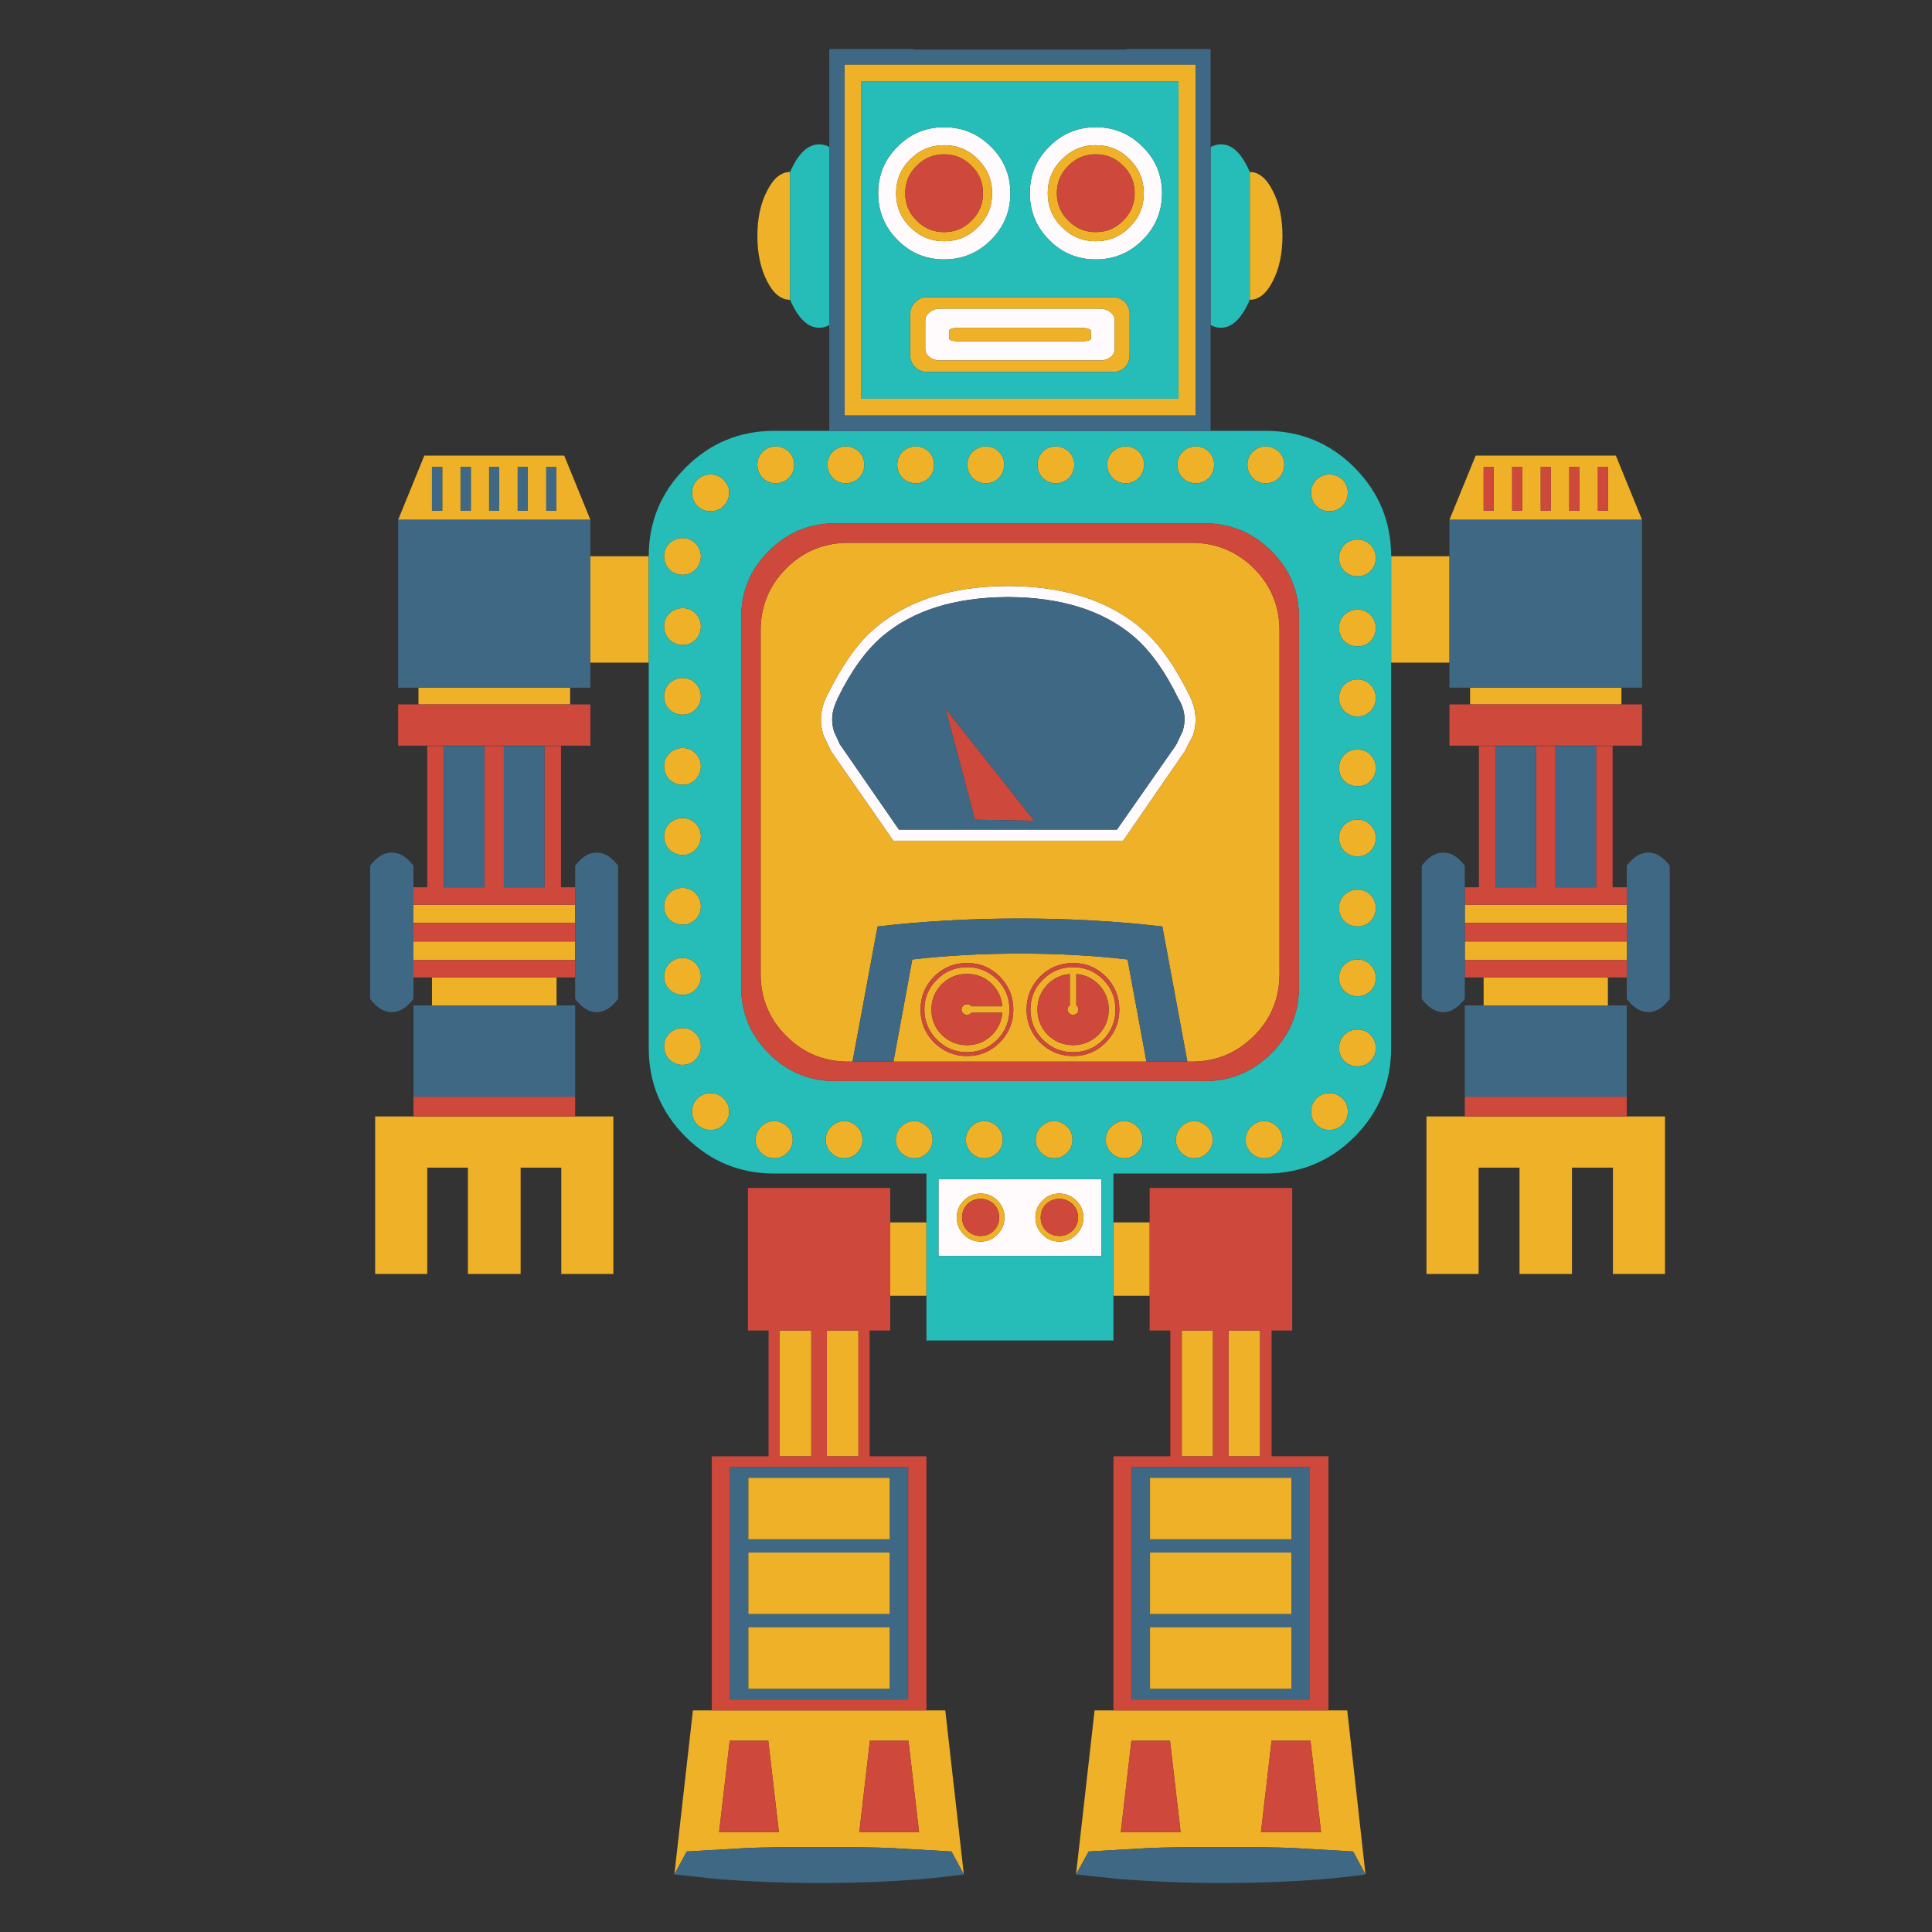 <?xml version="1.0" encoding="utf-8"?>
<!-- Generator: Adobe Illustrator 16.0.0, SVG Export Plug-In . SVG Version: 6.00 Build 0)  -->
<!DOCTYPE svg PUBLIC "-//W3C//DTD SVG 1.1//EN" "http://www.w3.org/Graphics/SVG/1.1/DTD/svg11.dtd">
<svg version="1.1" id="Layer_1" xmlns="http://www.w3.org/2000/svg" xmlns:xlink="http://www.w3.org/1999/xlink" x="0px" y="0px"
	 width="300px" height="300px" viewBox="0 0 300 300" enable-background="new 0 0 300 300" xml:space="preserve">
<rect x="0" y="0" width="300" height="300" fill="#333333" stroke="none"/>
<g>
	<path fill-rule="evenodd" clip-rule="evenodd" fill="#FFFAFC" d="M151.859,35.261c1.465-1.433,2.196-3.187,2.196-5.26
		c0-2.043-0.731-3.797-2.196-5.26c-1.433-1.464-3.186-2.196-5.26-2.196c-2.043,0-3.797,0.732-5.26,2.196
		c-1.464,1.463-2.196,3.217-2.196,5.26c0,2.074,0.732,3.827,2.196,5.26c1.463,1.464,3.217,2.196,5.26,2.196
		C148.673,37.457,150.427,36.725,151.859,35.261z M159.91,30c0-2.836,1.004-5.245,3.012-7.228c1.982-2.013,4.392-3.019,7.228-3.019
		s5.261,1.006,7.273,3.019c2.013,1.982,3.02,4.392,3.02,7.228s-1.007,5.26-3.02,7.273c-2.013,2.008-4.438,3.012-7.273,3.012
		s-5.245-1.004-7.228-3.012C160.914,35.261,159.91,32.836,159.91,30z M156.892,30c0,2.836-1.007,5.26-3.019,7.273
		c-2.014,2.008-4.438,3.012-7.273,3.012s-5.245-1.004-7.228-3.012c-2.007-2.013-3.011-4.437-3.011-7.273s1.004-5.245,3.011-7.228
		c1.982-2.013,4.392-3.019,7.228-3.019s5.26,1.006,7.273,3.019C155.885,24.755,156.892,27.165,156.892,30z M170.149,22.544
		c-2.043,0-3.796,0.732-5.261,2.196c-1.463,1.463-2.195,3.217-2.195,5.26c0,2.074,0.732,3.827,2.195,5.26
		c1.465,1.464,3.218,2.196,5.261,2.196c2.073,0,3.827-0.732,5.261-2.196c1.463-1.433,2.195-3.187,2.195-5.26
		c0-2.043-0.732-3.797-2.195-5.26C173.977,23.276,172.223,22.544,170.149,22.544z M144.358,48.473
		c0.458-0.366,0.991-0.549,1.601-0.549h24.831c0.641,0,1.188,0.183,1.646,0.549c0.427,0.335,0.641,0.762,0.641,1.281v4.437
		c0,0.519-0.214,0.946-0.641,1.281c-0.458,0.335-1.006,0.503-1.646,0.503h-24.831c-0.61,0-1.144-0.168-1.601-0.503
		c-0.457-0.366-0.686-0.793-0.686-1.281v-4.437C143.672,49.266,143.901,48.839,144.358,48.473z M149.07,50.897
		c-1.128,0-1.692,0.167-1.692,0.503v1.143c0,0.305,0.564,0.458,1.692,0.458h18.61c1.158,0,1.738-0.152,1.738-0.458v-1.143
		c0-0.122-0.168-0.244-0.504-0.366c-0.335-0.091-0.746-0.137-1.234-0.137H149.07z M183.277,109.014l-0.343-0.61
		c-2.068-4.249-4.396-7.466-6.983-9.651c-4.716-3.96-11.12-5.973-19.212-6.039h-0.45c-8.096,0.066-14.5,2.079-19.211,6.039
		c-2.582,2.185-4.91,5.402-6.983,9.651l-0.26,0.61c-0.686,1.489-0.798,3.008-0.335,4.559l0.945,2.074l0.084,0.083l9.057,13.09
		h33.857l9.141-13.09v-0.083l0.092-0.077l0.945-1.998C184.14,112.022,184.025,110.503,183.277,109.014z M177.683,97.982
		c2.525,2.242,4.906,5.663,7.144,10.262c0.925,1.946,1.069,3.924,0.434,5.931l-1.296,2.508l-9.56,13.867h-35.688l-9.652-13.867
		l-1.204-2.508c-0.636-2.007-0.491-3.985,0.435-5.931c2.292-4.666,4.646-8.087,7.06-10.262c5.113-4.594,12.091-6.922,20.935-6.983
		h0.45C165.583,91.06,172.564,93.388,177.683,97.982z M154.879,186.435c-0.701-0.732-1.57-1.099-2.607-1.099
		c-1.036,0-1.906,0.366-2.607,1.099c-0.732,0.701-1.098,1.569-1.098,2.606s0.366,1.921,1.098,2.652c0.701,0.732,1.571,1.1,2.607,1.1
		c1.037,0,1.906-0.367,2.607-1.1c0.732-0.731,1.098-1.615,1.098-2.652S155.611,187.136,154.879,186.435z M164.477,185.336
		c-1.036,0-1.905,0.366-2.606,1.099c-0.727,0.701-1.091,1.569-1.091,2.606s0.364,1.921,1.091,2.652c0.701,0.732,1.57,1.1,2.606,1.1
		c1.037,0,1.922-0.367,2.654-1.1c0.731-0.731,1.098-1.615,1.098-2.652s-0.366-1.905-1.098-2.606
		C166.398,185.702,165.514,185.336,164.477,185.336z M171.02,183.096v11.938H145.73v-11.938H171.02z"/>
	<path fill-rule="evenodd" clip-rule="evenodd" fill="#EEB127" d="M151.859,35.261c-1.433,1.464-3.186,2.196-5.26,2.196
		c-2.043,0-3.797-0.732-5.26-2.196c-1.464-1.433-2.196-3.187-2.196-5.26c0-2.043,0.732-3.797,2.196-5.26
		c1.463-1.464,3.217-2.196,5.26-2.196c2.074,0,3.827,0.732,5.26,2.196c1.465,1.463,2.196,3.217,2.196,5.26
		C154.056,32.074,153.324,33.828,151.859,35.261z M170.149,23.962c-1.677,0-3.095,0.595-4.254,1.784
		c-1.188,1.159-1.784,2.577-1.784,4.254s0.596,3.095,1.784,4.254c1.159,1.189,2.577,1.784,4.254,1.784
		c1.678,0,3.096-0.595,4.255-1.784c1.188-1.159,1.783-2.577,1.783-4.254s-0.595-3.095-1.783-4.254
		C173.245,24.557,171.827,23.962,170.149,23.962z M170.149,22.544c2.073,0,3.827,0.732,5.261,2.196
		c1.463,1.463,2.195,3.217,2.195,5.26c0,2.074-0.732,3.827-2.195,5.26c-1.434,1.464-3.188,2.196-5.261,2.196
		c-2.043,0-3.796-0.732-5.261-2.196c-1.463-1.433-2.195-3.187-2.195-5.26c0-2.043,0.732-3.797,2.195-5.26
		C166.354,23.276,168.106,22.544,170.149,22.544z M150.854,25.747c-1.159-1.189-2.577-1.784-4.254-1.784s-3.095,0.595-4.254,1.784
		c-1.19,1.159-1.784,2.577-1.784,4.254s0.594,3.095,1.784,4.254c1.159,1.189,2.577,1.784,4.254,1.784s3.095-0.595,4.254-1.784
		c1.189-1.159,1.784-2.577,1.784-4.254S152.043,26.905,150.854,25.747z M142.117,46.918c0.519-0.519,1.144-0.778,1.875-0.778h28.811
		c0.731,0,1.357,0.259,1.876,0.778c0.487,0.518,0.731,1.143,0.731,1.875v6.359c0,0.731-0.244,1.356-0.731,1.875
		c-0.519,0.488-1.145,0.732-1.876,0.732h-28.811c-0.732,0-1.357-0.244-1.875-0.732c-0.519-0.519-0.777-1.144-0.777-1.875v-6.359
		C141.339,48.061,141.598,47.436,142.117,46.918z M144.358,48.473c-0.457,0.366-0.686,0.793-0.686,1.281v4.437
		c0,0.488,0.229,0.915,0.686,1.281c0.458,0.335,0.991,0.503,1.601,0.503h24.831c0.641,0,1.188-0.168,1.646-0.503
		c0.427-0.335,0.641-0.762,0.641-1.281v-4.437c0-0.519-0.214-0.945-0.641-1.281c-0.458-0.366-1.006-0.549-1.646-0.549h-24.831
		C145.349,47.924,144.815,48.107,144.358,48.473z M149.07,50.897h18.61c0.488,0,0.899,0.046,1.234,0.137
		c0.336,0.122,0.504,0.244,0.504,0.366v1.143c0,0.305-0.58,0.458-1.738,0.458h-18.61c-1.128,0-1.692-0.152-1.692-0.458v-1.143
		C147.377,51.065,147.941,50.897,149.07,50.897z M122.684,26.707v19.845c-1.403,0-2.592-0.961-3.568-2.882
		c-1.006-1.952-1.51-4.297-1.51-7.037c0-2.745,0.503-5.078,1.51-6.999C120.092,27.683,121.281,26.707,122.684,26.707z
		 M131.146,64.521V10.019h54.503v54.502H131.146z M133.753,12.671v49.243h49.25V12.671H133.753z M194.065,46.552V26.707
		c1.403,0,2.593,0.976,3.568,2.928c1.006,1.921,1.509,4.254,1.509,6.999c0,2.739-0.503,5.085-1.509,7.037
		C196.658,45.591,195.469,46.552,194.065,46.552z M123.324,72.161c0,0.792-0.275,1.479-0.823,2.058
		c-0.58,0.549-1.266,0.823-2.059,0.823c-0.792,0-1.463-0.274-2.013-0.823c-0.548-0.579-0.823-1.266-0.823-2.058
		c0-0.793,0.275-1.464,0.823-2.013c0.549-0.549,1.22-0.824,2.013-0.824c0.793,0,1.479,0.274,2.059,0.824
		C123.049,70.697,123.324,71.368,123.324,72.161z M112.354,74.493c0.579,0.579,0.869,1.25,0.869,2.013
		c0,0.793-0.29,1.479-0.869,2.059c-0.549,0.548-1.22,0.824-2.013,0.824c-0.793,0-1.479-0.275-2.059-0.824
		c-0.549-0.58-0.823-1.266-0.823-2.059c0-0.792,0.274-1.464,0.823-2.013c0.58-0.549,1.266-0.823,2.059-0.823
		C111.133,73.67,111.805,73.944,112.354,74.493z M108.007,88.437c-0.548,0.549-1.219,0.824-2.012,0.824s-1.479-0.274-2.059-0.824
		c-0.549-0.579-0.823-1.265-0.823-2.058c0-0.788,0.274-1.457,0.823-2.005c0.58-0.549,1.266-0.823,2.059-0.823
		s1.464,0.274,2.012,0.823c0.549,0.579,0.824,1.248,0.824,2.005C108.831,87.172,108.557,87.858,108.007,88.437z M105.995,94.43
		c0.793,0,1.464,0.274,2.012,0.823c0.549,0.549,0.824,1.22,0.824,2.013s-0.274,1.479-0.824,2.059
		c-0.548,0.548-1.219,0.824-2.012,0.824s-1.479-0.275-2.059-0.824c-0.549-0.58-0.823-1.266-0.823-2.059s0.274-1.464,0.823-2.013
		C104.516,94.704,105.202,94.43,105.995,94.43z M77.505,79.296V72.48h-1.556v6.815H77.505z M81.942,72.48h-1.555v6.815h1.555V72.48z
		 M86.379,72.48h-1.555v6.815h1.555V72.48z M73.113,72.48h-1.601v6.815h1.601V72.48z M91.678,102.892V86.379h9.057v16.513H91.678z
		 M91.678,80.714H61.822l4.071-9.972h21.72L91.678,80.714z M64.979,106.78h23.55v2.607h-23.55V106.78z M86.425,151.775v4.346h-19.35
		v-4.346H86.425z M89.307,149.077H64.201v-2.882h25.105V149.077z M64.201,173.358h25.105h5.939v24.466h-8.089v-16.514h-6.313v16.514
		h-8.188v-16.514h-6.313v16.514h-8.089v-24.466H64.201z M105.995,105.271c0.793,0,1.464,0.274,2.012,0.824
		c0.549,0.579,0.824,1.265,0.824,2.058c0,0.792-0.274,1.461-0.824,2.005c-0.548,0.549-1.219,0.823-2.012,0.823
		s-1.479-0.274-2.059-0.823c-0.549-0.544-0.823-1.213-0.823-2.005c0-0.793,0.274-1.479,0.823-2.058
		C104.516,105.545,105.202,105.271,105.995,105.271z M108.831,118.986c0,0.793-0.274,1.479-0.824,2.059
		c-0.548,0.549-1.219,0.823-2.012,0.823s-1.479-0.274-2.059-0.823c-0.549-0.58-0.823-1.266-0.823-2.059
		c0-0.792,0.274-1.464,0.823-2.013c0.58-0.549,1.266-0.824,2.059-0.824s1.464,0.275,2.012,0.824
		C108.557,117.552,108.831,118.224,108.831,118.986z M184.376,164.851l-3.889-20.988c-7.074-0.823-14.437-1.235-22.086-1.235
		c-7.654,0-15.032,0.412-22.132,1.235l-3.888,20.988h-0.64c-3.782,0-6.999-1.326-9.652-3.979c-2.653-2.647-3.979-5.862-3.979-9.645
		v-53.32c0-3.782,1.327-6.999,3.979-9.652c2.653-2.648,5.87-3.972,9.652-3.972h53.313c3.751,0,6.969,1.324,9.652,3.972
		c2.652,2.653,3.979,5.87,3.979,9.652v53.32c0,3.782-1.327,6.997-3.979,9.645c-2.684,2.653-5.901,3.979-9.652,3.979H184.376z
		 M138.732,164.851l2.927-15.865c5.215-0.609,10.796-0.915,16.742-0.915c5.911,0,11.474,0.306,16.688,0.915l2.928,15.865H138.732z
		 M67.075,72.48v6.815h1.601V72.48H67.075z M64.201,140.478h25.105v2.836H64.201V140.478z M108.007,131.932
		c-0.548,0.549-1.219,0.822-2.012,0.822s-1.479-0.273-2.059-0.822c-0.549-0.58-0.823-1.266-0.823-2.059
		c0-0.793,0.274-1.464,0.823-2.013c0.58-0.548,1.266-0.823,2.059-0.823s1.464,0.275,2.012,0.823c0.549,0.58,0.824,1.25,0.824,2.013
		C108.831,130.666,108.557,131.352,108.007,131.932z M105.995,137.869c0.793,0,1.464,0.275,2.012,0.824
		c0.549,0.579,0.824,1.266,0.824,2.059s-0.274,1.464-0.824,2.013c-0.548,0.549-1.219,0.823-2.012,0.823s-1.479-0.274-2.059-0.823
		c-0.549-0.549-0.823-1.22-0.823-2.013s0.274-1.479,0.823-2.059C104.516,138.145,105.202,137.869,105.995,137.869z M105.995,148.757
		c0.793,0,1.464,0.274,2.012,0.823c0.549,0.58,0.824,1.266,0.824,2.059s-0.274,1.464-0.824,2.013
		c-0.548,0.55-1.219,0.823-2.012,0.823s-1.479-0.273-2.059-0.823c-0.549-0.549-0.823-1.22-0.823-2.013s0.274-1.479,0.823-2.059
		C104.516,149.031,105.202,148.757,105.995,148.757z M108.007,164.53c-0.548,0.549-1.219,0.824-2.012,0.824
		s-1.479-0.275-2.059-0.824c-0.549-0.579-0.823-1.266-0.823-2.058c0-0.793,0.274-1.464,0.823-2.013
		c0.58-0.549,1.266-0.824,2.059-0.824s1.464,0.275,2.012,0.824c0.549,0.579,0.824,1.25,0.824,2.013
		C108.831,163.265,108.557,163.951,108.007,164.53z M110.341,169.746c0.792,0,1.464,0.273,2.013,0.822
		c0.579,0.579,0.869,1.266,0.869,2.059c0,0.762-0.29,1.434-0.869,2.013c-0.549,0.549-1.22,0.823-2.013,0.823
		c-0.793,0-1.479-0.274-2.059-0.823c-0.549-0.549-0.823-1.22-0.823-2.013s0.274-1.479,0.823-2.059
		C108.861,170.02,109.548,169.746,110.341,169.746z M122.272,178.985c-0.58,0.579-1.266,0.869-2.058,0.869
		c-0.793,0-1.479-0.29-2.059-0.869c-0.549-0.549-0.823-1.219-0.823-2.013c0-0.793,0.274-1.464,0.823-2.013
		c0.58-0.579,1.266-0.869,2.059-0.869c0.792,0,1.479,0.29,2.058,0.869c0.549,0.549,0.824,1.22,0.824,2.013
		C123.096,177.767,122.821,178.437,122.272,178.985z M204.403,74.493c0.58-0.549,1.25-0.823,2.013-0.823
		c0.793,0,1.479,0.274,2.059,0.823c0.544,0.549,0.815,1.22,0.815,2.013c0,0.793-0.271,1.479-0.815,2.059
		c-0.579,0.548-1.266,0.824-2.059,0.824s-1.463-0.275-2.013-0.824c-0.549-0.58-0.823-1.266-0.823-2.059
		C203.58,75.744,203.854,75.072,204.403,74.493z M210.8,83.779c0.793,0,1.464,0.274,2.013,0.823c0.55,0.58,0.823,1.263,0.823,2.051
		c0,0.793-0.273,1.464-0.823,2.013c-0.549,0.549-1.22,0.823-2.013,0.823s-1.479-0.274-2.059-0.823
		c-0.544-0.549-0.815-1.22-0.815-2.013c0-0.788,0.271-1.472,0.815-2.051C209.321,84.053,210.007,83.779,210.8,83.779z M210.8,94.659
		c0.793,0,1.464,0.274,2.013,0.823c0.55,0.579,0.823,1.25,0.823,2.012c0,0.793-0.273,1.479-0.823,2.059
		c-0.549,0.549-1.22,0.823-2.013,0.823s-1.479-0.274-2.059-0.823c-0.544-0.579-0.815-1.266-0.815-2.059
		c0-0.792,0.271-1.463,0.815-2.012C209.321,94.933,210.007,94.659,210.8,94.659z M212.813,110.432
		c-0.549,0.549-1.22,0.824-2.013,0.824s-1.479-0.274-2.059-0.824c-0.544-0.58-0.815-1.263-0.815-2.051
		c0-0.792,0.271-1.479,0.815-2.058c0.58-0.549,1.266-0.823,2.059-0.823s1.464,0.274,2.013,0.823c0.55,0.579,0.823,1.266,0.823,2.058
		C213.636,109.169,213.362,109.852,212.813,110.432z M210.8,116.379c0.793,0,1.464,0.274,2.013,0.823
		c0.55,0.579,0.823,1.265,0.823,2.059c0,0.792-0.273,1.463-0.823,2.012c-0.549,0.549-1.22,0.823-2.013,0.823
		s-1.479-0.274-2.059-0.823c-0.544-0.549-0.815-1.22-0.815-2.012c0-0.793,0.271-1.479,0.815-2.059
		C209.321,116.653,210.007,116.379,210.8,116.379z M216.015,102.892V86.379h9.058v16.513H216.015z M254.979,80.714h-29.907
		l4.07-9.972h21.767L254.979,80.714z M228.273,106.78h23.505v2.607h-23.505V106.78z M138.229,189.818h5.626v11.39h-5.626V189.818z
		 M172.895,201.208v-11.39h5.626v11.39H172.895z M197.451,270.304l-1.647,14.172h9.332l-1.646-14.172H197.451z M172.895,265.592
		h33.385h2.92l2.836,25.471l-1.921-3.566c-5.942-0.336-9.142-0.52-9.599-0.55c-2.257-0.092-5.886-0.137-10.887-0.137
		c-4.966,0-8.593,0.045-10.88,0.137c-0.457,0.03-3.689,0.214-9.697,0.55l-1.967,3.566l2.882-25.471H172.895z M200.562,252.646v9.606
		h-21.995v-9.606H200.562z M133.296,206.599v19.533h-4.895v-19.533H133.296z M143.855,265.592h2.928l2.882,25.471l-1.921-3.566
		c-6.038-0.336-9.271-0.52-9.698-0.55c-2.313-0.092-5.954-0.137-10.925-0.137s-8.6,0.045-10.887,0.137
		c-0.396,0.03-3.596,0.214-9.598,0.55l-1.922,3.566l2.882-25.471h2.928H143.855z M199.417,72.161c0,0.792-0.274,1.479-0.823,2.058
		c-0.579,0.549-1.266,0.823-2.058,0.823c-0.793,0-1.464-0.274-2.013-0.823c-0.549-0.579-0.824-1.266-0.824-2.058
		c0-0.793,0.275-1.464,0.824-2.013c0.549-0.549,1.22-0.824,2.013-0.824c0.792,0,1.479,0.274,2.058,0.824
		C199.143,70.697,199.417,71.368,199.417,72.161z M183.644,70.148c0.58-0.549,1.263-0.824,2.051-0.824
		c0.793,0,1.464,0.274,2.013,0.824c0.549,0.549,0.823,1.22,0.823,2.013c0,0.792-0.274,1.479-0.823,2.058
		c-0.549,0.549-1.22,0.823-2.013,0.823c-0.788,0-1.471-0.274-2.051-0.823c-0.549-0.579-0.823-1.266-0.823-2.058
		C182.82,71.368,183.095,70.697,183.644,70.148z M177.652,72.161c0,0.792-0.275,1.479-0.824,2.058
		c-0.549,0.549-1.22,0.823-2.013,0.823s-1.479-0.274-2.058-0.823c-0.55-0.579-0.824-1.266-0.824-2.058
		c0-0.793,0.274-1.464,0.824-2.013c0.578-0.549,1.265-0.824,2.058-0.824s1.464,0.274,2.013,0.824
		C177.377,70.697,177.652,71.368,177.652,72.161z M177.683,97.982c-5.118-4.594-12.1-6.922-20.943-6.983h-0.45
		c-8.843,0.061-15.822,2.389-20.935,6.983c-2.414,2.175-4.768,5.596-7.06,10.262c-0.925,1.946-1.07,3.924-0.435,5.931l1.204,2.508
		l9.652,13.867h35.688l9.56-13.867l1.296-2.508c0.636-2.007,0.491-3.985-0.434-5.931
		C182.589,103.645,180.208,100.224,177.683,97.982z M166.811,72.161c0,0.792-0.274,1.479-0.823,2.058
		c-0.579,0.549-1.266,0.823-2.06,0.823c-0.792,0-1.463-0.274-2.012-0.823c-0.544-0.579-0.816-1.266-0.816-2.058
		c0-0.793,0.272-1.464,0.816-2.013c0.549-0.549,1.22-0.824,2.012-0.824c0.794,0,1.48,0.274,2.06,0.824
		C166.536,70.697,166.811,71.368,166.811,72.161z M155.932,72.161c0,0.792-0.275,1.479-0.824,2.058
		c-0.549,0.549-1.219,0.823-2.012,0.823s-1.479-0.274-2.059-0.823c-0.549-0.579-0.824-1.266-0.824-2.058
		c0-0.793,0.274-1.464,0.824-2.013c0.579-0.549,1.266-0.824,2.059-0.824s1.463,0.274,2.012,0.824
		C155.656,70.697,155.932,71.368,155.932,72.161z M140.15,70.148c0.58-0.549,1.265-0.824,2.058-0.824s1.464,0.274,2.013,0.824
		c0.549,0.549,0.824,1.22,0.824,2.013c0,0.792-0.274,1.479-0.824,2.058c-0.549,0.549-1.22,0.823-2.013,0.823
		s-1.479-0.274-2.058-0.823c-0.549-0.579-0.823-1.266-0.823-2.058C139.327,71.368,139.601,70.697,140.15,70.148z M134.211,72.161
		c0,0.792-0.274,1.479-0.823,2.058c-0.58,0.549-1.266,0.823-2.059,0.823c-0.793,0-1.464-0.274-2.013-0.823
		c-0.549-0.579-0.824-1.266-0.824-2.058c0-0.793,0.275-1.464,0.824-2.013c0.549-0.549,1.22-0.824,2.013-0.824
		c0.792,0,1.479,0.274,2.059,0.824C133.937,70.697,134.211,71.368,134.211,72.161z M156.754,156.763c0,1.824-0.64,3.392-1.92,4.703
		c-1.312,1.28-2.867,1.921-4.667,1.921c-1.83,0-3.385-0.641-4.666-1.921c-1.312-1.312-1.967-2.879-1.967-4.703
		c0-1.83,0.656-3.386,1.967-4.667c1.281-1.28,2.836-1.92,4.666-1.92c1.799,0,3.355,0.64,4.667,1.92
		C156.114,153.377,156.754,154.933,156.754,156.763z M155.641,156.259c-0.105-1.312-0.635-2.454-1.585-3.431
		c-1.067-1.068-2.363-1.602-3.888-1.602c-1.524,0-2.836,0.533-3.934,1.602c-1.067,1.098-1.601,2.408-1.601,3.935
		c0,1.519,0.534,2.827,1.601,3.926c1.098,1.067,2.409,1.601,3.934,1.601c1.525,0,2.821-0.533,3.888-1.601
		c0.95-0.976,1.479-2.119,1.585-3.431h-4.794c-0.025,0.03-0.053,0.061-0.084,0.091c-0.152,0.153-0.35,0.229-0.594,0.229
		s-0.442-0.075-0.595-0.229c-0.183-0.183-0.274-0.378-0.274-0.586c0-0.215,0.092-0.412,0.274-0.596
		c0.152-0.151,0.351-0.229,0.595-0.229s0.442,0.077,0.594,0.229c0.026,0.031,0.049,0.062,0.069,0.092H155.641z M160.002,156.763
		c0-1.83,0.654-3.386,1.96-4.667c1.28-1.28,2.836-1.92,4.665-1.92c1.83,0,3.386,0.64,4.666,1.92
		c1.281,1.281,1.922,2.837,1.922,4.667c0,1.824-0.641,3.392-1.922,4.703c-1.28,1.28-2.836,1.921-4.666,1.921
		c-1.829,0-3.385-0.641-4.665-1.921C160.656,160.154,160.002,158.587,160.002,156.763z M159.408,156.763
		c0,1.976,0.698,3.682,2.096,5.115c1.434,1.402,3.141,2.104,5.123,2.104s3.676-0.701,5.078-2.104
		c1.403-1.434,2.104-3.14,2.104-5.115c0-1.982-0.7-3.69-2.104-5.124c-1.402-1.402-3.096-2.104-5.078-2.104s-3.689,0.702-5.123,2.104
		C160.106,153.072,159.408,154.78,159.408,156.763z M162.693,152.828c-1.063,1.098-1.594,2.408-1.594,3.935
		c0,1.519,0.531,2.827,1.594,3.926c1.098,1.067,2.409,1.601,3.934,1.601c1.525,0,2.836-0.533,3.935-1.601
		c1.067-1.099,1.601-2.407,1.601-3.926c0-1.526-0.533-2.837-1.601-3.935c-0.976-0.95-2.12-1.477-3.431-1.578v4.841
		c0.03,0.021,0.061,0.046,0.092,0.076c0.152,0.184,0.229,0.381,0.229,0.596c0,0.238-0.076,0.434-0.229,0.586
		c-0.153,0.153-0.352,0.229-0.596,0.229s-0.441-0.075-0.594-0.229c-0.184-0.183-0.275-0.378-0.275-0.586
		c0-0.215,0.092-0.412,0.275-0.596c0.029-0.03,0.061-0.056,0.091-0.076v-4.841C164.813,151.352,163.67,151.878,162.693,152.828z
		 M157.35,156.763c0-1.982-0.701-3.69-2.104-5.124c-1.403-1.402-3.095-2.104-5.078-2.104c-1.982,0-3.689,0.702-5.123,2.104
		c-1.403,1.434-2.104,3.142-2.104,5.124c0,1.976,0.702,3.682,2.104,5.115c1.434,1.402,3.141,2.104,5.123,2.104
		c1.983,0,3.674-0.701,5.078-2.104C156.648,160.444,157.35,158.738,157.35,156.763z M133.113,178.985
		c-0.58,0.579-1.25,0.869-2.012,0.869c-0.793,0-1.479-0.29-2.059-0.869c-0.549-0.549-0.824-1.219-0.824-2.013
		c0-0.793,0.274-1.464,0.824-2.013c0.579-0.579,1.266-0.869,2.059-0.869c0.762,0,1.433,0.29,2.012,0.869
		c0.549,0.549,0.824,1.22,0.824,2.013C133.937,177.767,133.662,178.437,133.113,178.985z M149.984,176.973
		c0-0.793,0.275-1.464,0.824-2.013c0.549-0.579,1.219-0.869,2.012-0.869s1.479,0.29,2.059,0.869c0.549,0.549,0.824,1.22,0.824,2.013
		c0,0.794-0.275,1.464-0.824,2.013c-0.579,0.579-1.266,0.869-2.059,0.869s-1.463-0.29-2.012-0.869
		C150.259,178.437,149.984,177.767,149.984,176.973z M139.098,176.973c0-0.793,0.274-1.464,0.823-2.013
		c0.58-0.579,1.266-0.869,2.059-0.869c0.763,0,1.433,0.29,2.013,0.869c0.549,0.549,0.823,1.22,0.823,2.013
		c0,0.794-0.274,1.464-0.823,2.013c-0.58,0.579-1.25,0.869-2.013,0.869c-0.793,0-1.479-0.29-2.059-0.869
		C139.372,178.437,139.098,177.767,139.098,176.973z M160.826,176.973c0-0.793,0.271-1.464,0.815-2.013
		c0.579-0.579,1.265-0.869,2.059-0.869c0.762,0,1.433,0.29,2.013,0.869c0.549,0.549,0.823,1.22,0.823,2.013
		c0,0.794-0.274,1.464-0.823,2.013c-0.58,0.579-1.251,0.869-2.013,0.869c-0.794,0-1.479-0.29-2.059-0.869
		C161.098,178.437,160.826,177.767,160.826,176.973z M154.33,186.983c-0.58-0.549-1.266-0.824-2.059-0.824s-1.479,0.275-2.058,0.824
		c-0.549,0.579-0.823,1.266-0.823,2.058c0,0.793,0.274,1.479,0.823,2.059c0.58,0.549,1.265,0.824,2.058,0.824
		s1.479-0.275,2.059-0.824c0.549-0.579,0.823-1.266,0.823-2.059C155.153,188.249,154.879,187.563,154.33,186.983z M154.879,186.435
		c0.732,0.701,1.098,1.569,1.098,2.606s-0.365,1.921-1.098,2.652c-0.701,0.732-1.57,1.1-2.607,1.1c-1.036,0-1.906-0.367-2.607-1.1
		c-0.732-0.731-1.098-1.615-1.098-2.652s0.366-1.905,1.098-2.606c0.701-0.732,1.571-1.099,2.607-1.099
		C153.309,185.336,154.178,185.702,154.879,186.435z M171.705,176.973c0-0.793,0.273-1.464,0.823-2.013
		c0.58-0.579,1.266-0.869,2.059-0.869c0.762,0,1.434,0.29,2.013,0.869c0.549,0.549,0.823,1.22,0.823,2.013
		c0,0.794-0.274,1.464-0.823,2.013c-0.579,0.579-1.251,0.869-2.013,0.869c-0.793,0-1.479-0.29-2.059-0.869
		C171.979,178.437,171.705,177.767,171.705,176.973z M164.477,186.159c-0.792,0-1.479,0.275-2.058,0.824
		c-0.549,0.579-0.823,1.266-0.823,2.058c0,0.793,0.274,1.479,0.823,2.059c0.579,0.549,1.266,0.824,2.058,0.824
		c0.794,0,1.48-0.275,2.06-0.824c0.579-0.579,0.868-1.266,0.868-2.059c0-0.792-0.289-1.479-0.868-2.058
		C165.957,186.435,165.271,186.159,164.477,186.159z M164.477,185.336c1.037,0,1.922,0.366,2.654,1.099
		c0.731,0.701,1.098,1.569,1.098,2.606s-0.366,1.921-1.098,2.652c-0.732,0.732-1.617,1.1-2.654,1.1c-1.036,0-1.905-0.367-2.606-1.1
		c-0.727-0.731-1.091-1.615-1.091-2.652s0.364-1.905,1.091-2.606C162.571,185.702,163.44,185.336,164.477,185.336z M249.674,156.121
		h-19.296v-4.346h19.296V156.121z M252.602,173.358h5.938v24.466h-8.088v-16.514h-6.359v16.514h-8.142v-16.514h-6.351v16.514h-8.097
		v-24.466h5.947H252.602z M227.451,146.195h25.15v2.882h-25.15V146.195z M212.813,132.16c-0.549,0.549-1.22,0.823-2.013,0.823
		s-1.479-0.274-2.059-0.823c-0.544-0.58-0.815-1.266-0.815-2.059s0.271-1.464,0.815-2.013c0.58-0.549,1.266-0.823,2.059-0.823
		s1.464,0.274,2.013,0.823c0.55,0.579,0.823,1.25,0.823,2.013C213.636,130.895,213.362,131.58,212.813,132.16z M213.636,140.98
		c0,0.793-0.273,1.479-0.823,2.059c-0.549,0.549-1.22,0.823-2.013,0.823s-1.479-0.274-2.059-0.823
		c-0.544-0.579-0.815-1.266-0.815-2.059s0.271-1.464,0.815-2.012c0.58-0.551,1.266-0.824,2.059-0.824s1.464,0.273,2.013,0.824
		C213.362,139.548,213.636,140.218,213.636,140.98z M210.8,148.985c0.793,0,1.464,0.275,2.013,0.824
		c0.55,0.579,0.823,1.266,0.823,2.058c0,0.793-0.273,1.464-0.823,2.013c-0.549,0.549-1.22,0.823-2.013,0.823
		s-1.479-0.274-2.059-0.823c-0.544-0.549-0.815-1.22-0.815-2.013c0-0.792,0.271-1.479,0.815-2.058
		C209.321,149.261,210.007,148.985,210.8,148.985z M182.592,176.973c0-0.793,0.274-1.464,0.823-2.013
		c0.579-0.579,1.248-0.869,2.005-0.869c0.793,0,1.479,0.29,2.059,0.869c0.549,0.549,0.823,1.22,0.823,2.013
		c0,0.794-0.274,1.464-0.823,2.013c-0.579,0.579-1.266,0.869-2.059,0.869c-0.757,0-1.426-0.29-2.005-0.869
		C182.866,178.437,182.592,177.767,182.592,176.973z M198.319,174.96c0.58,0.579,0.87,1.25,0.87,2.013
		c0,0.794-0.29,1.464-0.87,2.013c-0.549,0.579-1.22,0.869-2.013,0.869s-1.479-0.29-2.059-0.869
		c-0.549-0.549-0.822-1.219-0.822-2.013c0-0.793,0.273-1.464,0.822-2.013c0.58-0.579,1.266-0.869,2.059-0.869
		S197.771,174.381,198.319,174.96z M213.636,162.746c0,0.794-0.273,1.464-0.823,2.013c-0.549,0.549-1.22,0.824-2.013,0.824
		s-1.479-0.275-2.059-0.824c-0.544-0.549-0.815-1.219-0.815-2.013c0-0.792,0.271-1.479,0.815-2.058
		c0.58-0.55,1.266-0.823,2.059-0.823s1.464,0.273,2.013,0.823C213.362,161.268,213.636,161.954,213.636,162.746z M206.416,169.746
		c0.793,0,1.479,0.273,2.059,0.822c0.544,0.579,0.815,1.266,0.815,2.059s-0.271,1.464-0.815,2.013
		c-0.579,0.549-1.266,0.823-2.059,0.823c-0.763,0-1.433-0.274-2.013-0.823c-0.549-0.549-0.823-1.22-0.823-2.013
		s0.274-1.479,0.823-2.059C204.953,170.02,205.623,169.746,206.416,169.746z M195.667,206.599v19.533h-4.895v-19.533H195.667z
		 M183.507,206.599h4.841v19.533h-4.841V206.599z M178.566,239.023v-9.561h21.995v9.561H178.566z M178.566,241.081h21.995v9.562
		h-21.995V241.081z M138.183,239.023h-21.994v-9.561h21.994V239.023z M138.183,262.253h-21.994v-9.606h21.994V262.253z
		 M135.08,270.304l-1.647,14.172h9.278l-1.647-14.172H135.08z M181.677,270.304h-5.992l-1.646,14.172h9.286L181.677,270.304z
		 M138.183,250.643h-21.994v-9.562h21.994V250.643z M249.674,72.48h-1.556v6.815h1.556V72.48z M119.298,270.304h-5.985
		l-1.646,14.172h9.279L119.298,270.304z M121.083,206.599h4.895v19.533h-4.895V206.599z M243.682,72.48v6.815h1.556V72.48H243.682z
		 M239.244,72.48v6.815h1.556V72.48H239.244z M234.808,72.48v6.815h1.555V72.48H234.808z M230.378,79.296h1.555V72.48h-1.555V79.296
		z M252.602,143.313h-25.15v-2.836h25.15V143.313z"/>
	<path fill-rule="evenodd" clip-rule="evenodd" fill="#26BCB8" d="M159.91,30c0,2.836,1.004,5.26,3.012,7.273
		c1.982,2.008,4.392,3.012,7.228,3.012s5.261-1.004,7.273-3.012c2.013-2.013,3.02-4.437,3.02-7.273s-1.007-5.245-3.02-7.228
		c-2.013-2.013-4.438-3.019-7.273-3.019s-5.245,1.006-7.228,3.019C160.914,24.755,159.91,27.165,159.91,30z M156.892,30
		c0-2.836-1.007-5.245-3.019-7.228c-2.014-2.013-4.438-3.019-7.273-3.019s-5.245,1.006-7.228,3.019
		c-2.007,1.982-3.011,4.392-3.011,7.228s1.004,5.26,3.011,7.273c1.982,2.008,4.392,3.012,7.228,3.012s5.26-1.004,7.273-3.012
		C155.885,35.261,156.892,32.836,156.892,30z M122.684,46.552V26.707c1.25-2.866,2.76-4.3,4.528-4.3c0.544,0,1.063,0.14,1.556,0.419
		v27.652c-0.493,0.279-1.012,0.419-1.556,0.419C125.443,50.897,123.934,49.449,122.684,46.552z M216.015,102.892v59.854
		c0,5.368-1.891,9.958-5.673,13.769c-3.806,3.807-8.408,5.711-13.806,5.711h-23.642v7.593v11.39v6.945h-29.04v-6.945v-11.39v-7.593
		h-23.641c-5.362,0-9.95-1.904-13.762-5.711c-3.812-3.811-5.717-8.4-5.717-13.769v-59.854V86.379c0-5.362,1.906-9.949,5.717-13.761
		c3.812-3.812,8.399-5.718,13.762-5.718h8.554h59.214h8.555c5.397,0,10,1.906,13.806,5.718c3.782,3.813,5.673,8.399,5.673,13.761
		V102.892z M194.065,46.552c-1.25,2.897-2.745,4.346-4.482,4.346c-0.559,0-1.093-0.145-1.602-0.435V22.842
		c0.509-0.29,1.043-0.435,1.602-0.435c1.769,0,3.263,1.434,4.482,4.3V46.552z M142.117,46.918c-0.519,0.518-0.777,1.143-0.777,1.875
		v6.359c0,0.731,0.259,1.356,0.777,1.875c0.519,0.488,1.144,0.732,1.875,0.732h28.811c0.731,0,1.357-0.244,1.876-0.732
		c0.487-0.519,0.731-1.144,0.731-1.875v-6.359c0-0.732-0.244-1.357-0.731-1.875c-0.519-0.519-1.145-0.778-1.876-0.778h-28.811
		C143.26,46.14,142.635,46.399,142.117,46.918z M133.753,12.671h49.25v49.243h-49.25V12.671z M105.995,94.43
		c-0.793,0-1.479,0.274-2.059,0.823c-0.549,0.549-0.823,1.22-0.823,2.013s0.274,1.479,0.823,2.059
		c0.58,0.548,1.266,0.824,2.059,0.824s1.464-0.275,2.012-0.824c0.549-0.58,0.824-1.266,0.824-2.059s-0.274-1.464-0.824-2.013
		C107.459,94.704,106.788,94.43,105.995,94.43z M108.007,88.437c0.549-0.579,0.824-1.265,0.824-2.058
		c0-0.757-0.274-1.426-0.824-2.005c-0.548-0.549-1.219-0.823-2.012-0.823s-1.479,0.274-2.059,0.823
		c-0.549,0.549-0.823,1.218-0.823,2.005c0,0.793,0.274,1.479,0.823,2.058c0.58,0.549,1.266,0.824,2.059,0.824
		S107.459,88.986,108.007,88.437z M112.354,74.493c-0.549-0.549-1.22-0.823-2.013-0.823c-0.793,0-1.479,0.274-2.059,0.823
		c-0.549,0.549-0.823,1.22-0.823,2.013c0,0.793,0.274,1.479,0.823,2.059c0.58,0.548,1.266,0.824,2.059,0.824
		c0.792,0,1.464-0.275,2.013-0.824c0.579-0.58,0.869-1.266,0.869-2.059C113.222,75.744,112.933,75.072,112.354,74.493z
		 M123.324,72.161c0-0.793-0.275-1.464-0.823-2.013c-0.58-0.549-1.266-0.824-2.059-0.824c-0.792,0-1.463,0.274-2.013,0.824
		c-0.548,0.549-0.823,1.22-0.823,2.013c0,0.792,0.275,1.479,0.823,2.058c0.549,0.549,1.22,0.823,2.013,0.823
		c0.793,0,1.479-0.274,2.059-0.823C123.049,73.64,123.324,72.953,123.324,72.161z M119.39,85.563c-2.867,2.831-4.3,6.275-4.3,10.331
		v57.346c0,4.051,1.433,7.494,4.3,10.331c2.836,2.867,6.282,4.299,10.338,4.299h57.293c4.056,0,7.517-1.432,10.384-4.299
		c2.866-2.837,4.3-6.28,4.3-10.331V95.894c0-4.056-1.434-7.5-4.3-10.331c-2.867-2.866-6.328-4.3-10.384-4.3h-57.293
		C125.672,81.263,122.227,82.697,119.39,85.563z M108.831,118.986c0-0.762-0.274-1.434-0.824-2.013
		c-0.548-0.549-1.219-0.824-2.012-0.824s-1.479,0.275-2.059,0.824c-0.549,0.549-0.823,1.22-0.823,2.013
		c0,0.793,0.274,1.479,0.823,2.059c0.58,0.549,1.266,0.823,2.059,0.823s1.464-0.274,2.012-0.823
		C108.557,120.465,108.831,119.779,108.831,118.986z M105.995,105.271c-0.793,0-1.479,0.274-2.059,0.824
		c-0.549,0.579-0.823,1.265-0.823,2.058c0,0.792,0.274,1.461,0.823,2.005c0.58,0.549,1.266,0.823,2.059,0.823
		s1.464-0.274,2.012-0.823c0.549-0.544,0.824-1.213,0.824-2.005c0-0.793-0.274-1.479-0.824-2.058
		C107.459,105.545,106.788,105.271,105.995,105.271z M105.995,148.757c-0.793,0-1.479,0.274-2.059,0.823
		c-0.549,0.58-0.823,1.266-0.823,2.059s0.274,1.464,0.823,2.013c0.58,0.55,1.266,0.823,2.059,0.823s1.464-0.273,2.012-0.823
		c0.549-0.549,0.824-1.22,0.824-2.013s-0.274-1.479-0.824-2.059C107.459,149.031,106.788,148.757,105.995,148.757z M105.995,137.869
		c-0.793,0-1.479,0.275-2.059,0.824c-0.549,0.579-0.823,1.266-0.823,2.059s0.274,1.464,0.823,2.013
		c0.58,0.549,1.266,0.823,2.059,0.823s1.464-0.274,2.012-0.823c0.549-0.549,0.824-1.22,0.824-2.013s-0.274-1.479-0.824-2.059
		C107.459,138.145,106.788,137.869,105.995,137.869z M108.007,131.932c0.549-0.58,0.824-1.266,0.824-2.059
		c0-0.763-0.274-1.433-0.824-2.013c-0.548-0.548-1.219-0.823-2.012-0.823s-1.479,0.275-2.059,0.823
		c-0.549,0.549-0.823,1.22-0.823,2.013c0,0.793,0.274,1.479,0.823,2.059c0.58,0.549,1.266,0.822,2.059,0.822
		S107.459,132.48,108.007,131.932z M108.007,164.53c0.549-0.579,0.824-1.266,0.824-2.058c0-0.763-0.274-1.434-0.824-2.013
		c-0.548-0.549-1.219-0.824-2.012-0.824s-1.479,0.275-2.059,0.824c-0.549,0.549-0.823,1.22-0.823,2.013
		c0,0.792,0.274,1.479,0.823,2.058c0.58,0.549,1.266,0.824,2.059,0.824S107.459,165.079,108.007,164.53z M110.341,169.746
		c-0.793,0-1.479,0.273-2.059,0.822c-0.549,0.579-0.823,1.266-0.823,2.059s0.274,1.464,0.823,2.013
		c0.58,0.549,1.266,0.823,2.059,0.823c0.792,0,1.464-0.274,2.013-0.823c0.579-0.579,0.869-1.251,0.869-2.013
		c0-0.793-0.29-1.479-0.869-2.059C111.805,170.02,111.133,169.746,110.341,169.746z M122.272,178.985
		c0.549-0.549,0.824-1.219,0.824-2.013c0-0.793-0.275-1.464-0.824-2.013c-0.58-0.579-1.266-0.869-2.058-0.869
		c-0.793,0-1.479,0.29-2.059,0.869c-0.549,0.549-0.823,1.22-0.823,2.013c0,0.794,0.274,1.464,0.823,2.013
		c0.58,0.579,1.266,0.869,2.059,0.869C121.006,179.854,121.692,179.564,122.272,178.985z M204.403,74.493
		c-0.549,0.579-0.823,1.25-0.823,2.013c0,0.793,0.274,1.479,0.823,2.059c0.55,0.548,1.22,0.824,2.013,0.824s1.479-0.275,2.059-0.824
		c0.544-0.58,0.815-1.266,0.815-2.059c0-0.792-0.271-1.464-0.815-2.013c-0.579-0.549-1.266-0.823-2.059-0.823
		C205.653,73.67,204.983,73.944,204.403,74.493z M210.8,94.659c-0.793,0-1.479,0.274-2.059,0.823
		c-0.544,0.549-0.815,1.22-0.815,2.012c0,0.793,0.271,1.479,0.815,2.059c0.58,0.549,1.266,0.823,2.059,0.823
		s1.464-0.274,2.013-0.823c0.55-0.579,0.823-1.266,0.823-2.059c0-0.762-0.273-1.433-0.823-2.012
		C212.264,94.933,211.593,94.659,210.8,94.659z M210.8,83.779c-0.793,0-1.479,0.274-2.059,0.823
		c-0.544,0.58-0.815,1.263-0.815,2.051c0,0.793,0.271,1.464,0.815,2.013c0.58,0.549,1.266,0.823,2.059,0.823
		s1.464-0.274,2.013-0.823c0.55-0.549,0.823-1.22,0.823-2.013c0-0.788-0.273-1.472-0.823-2.051
		C212.264,84.053,211.593,83.779,210.8,83.779z M177.652,72.161c0-0.793-0.275-1.464-0.824-2.013
		c-0.549-0.549-1.22-0.824-2.013-0.824s-1.479,0.274-2.058,0.824c-0.55,0.549-0.824,1.22-0.824,2.013
		c0,0.792,0.274,1.479,0.824,2.058c0.578,0.549,1.265,0.823,2.058,0.823s1.464-0.274,2.013-0.823
		C177.377,73.64,177.652,72.953,177.652,72.161z M183.644,70.148c-0.549,0.549-0.823,1.22-0.823,2.013
		c0,0.792,0.274,1.479,0.823,2.058c0.58,0.549,1.263,0.823,2.051,0.823c0.793,0,1.464-0.274,2.013-0.823
		c0.549-0.579,0.823-1.266,0.823-2.058c0-0.793-0.274-1.464-0.823-2.013c-0.549-0.549-1.22-0.824-2.013-0.824
		C184.906,69.324,184.224,69.599,183.644,70.148z M199.417,72.161c0-0.793-0.274-1.464-0.823-2.013
		c-0.579-0.549-1.266-0.824-2.058-0.824c-0.793,0-1.464,0.274-2.013,0.824c-0.549,0.549-0.824,1.22-0.824,2.013
		c0,0.792,0.275,1.479,0.824,2.058c0.549,0.549,1.22,0.823,2.013,0.823c0.792,0,1.479-0.274,2.058-0.823
		C199.143,73.64,199.417,72.953,199.417,72.161z M210.8,116.379c-0.793,0-1.479,0.274-2.059,0.823
		c-0.544,0.579-0.815,1.265-0.815,2.059c0,0.792,0.271,1.463,0.815,2.012c0.58,0.549,1.266,0.823,2.059,0.823
		s1.464-0.274,2.013-0.823c0.55-0.549,0.823-1.22,0.823-2.012c0-0.793-0.273-1.479-0.823-2.059
		C212.264,116.653,211.593,116.379,210.8,116.379z M212.813,110.432c0.55-0.58,0.823-1.263,0.823-2.051
		c0-0.792-0.273-1.479-0.823-2.058c-0.549-0.549-1.22-0.823-2.013-0.823s-1.479,0.274-2.059,0.823
		c-0.544,0.579-0.815,1.266-0.815,2.058c0,0.788,0.271,1.471,0.815,2.051c0.58,0.549,1.266,0.824,2.059,0.824
		S212.264,110.981,212.813,110.432z M134.211,72.161c0-0.793-0.274-1.464-0.823-2.013c-0.58-0.549-1.266-0.824-2.059-0.824
		c-0.793,0-1.464,0.274-2.013,0.824c-0.549,0.549-0.824,1.22-0.824,2.013c0,0.792,0.275,1.479,0.824,2.058
		c0.549,0.549,1.22,0.823,2.013,0.823c0.792,0,1.479-0.274,2.059-0.823C133.937,73.64,134.211,72.953,134.211,72.161z
		 M140.15,70.148c-0.549,0.549-0.823,1.22-0.823,2.013c0,0.792,0.274,1.479,0.823,2.058c0.58,0.549,1.265,0.823,2.058,0.823
		s1.464-0.274,2.013-0.823c0.549-0.579,0.824-1.266,0.824-2.058c0-0.793-0.274-1.464-0.824-2.013
		c-0.549-0.549-1.22-0.824-2.013-0.824S140.729,69.599,140.15,70.148z M155.932,72.161c0-0.793-0.275-1.464-0.824-2.013
		c-0.549-0.549-1.219-0.824-2.012-0.824s-1.479,0.274-2.059,0.824c-0.549,0.549-0.824,1.22-0.824,2.013
		c0,0.792,0.274,1.479,0.824,2.058c0.579,0.549,1.266,0.823,2.059,0.823s1.463-0.274,2.012-0.823
		C155.656,73.64,155.932,72.953,155.932,72.161z M166.811,72.161c0-0.793-0.274-1.464-0.823-2.013
		c-0.579-0.549-1.266-0.824-2.06-0.824c-0.792,0-1.463,0.274-2.012,0.824c-0.544,0.549-0.816,1.22-0.816,2.013
		c0,0.792,0.272,1.479,0.816,2.058c0.549,0.549,1.22,0.823,2.012,0.823c0.794,0,1.48-0.274,2.06-0.823
		C166.536,73.64,166.811,72.953,166.811,72.161z M160.826,176.973c0,0.794,0.271,1.464,0.815,2.013
		c0.579,0.579,1.265,0.869,2.059,0.869c0.762,0,1.433-0.29,2.013-0.869c0.549-0.549,0.823-1.219,0.823-2.013
		c0-0.793-0.274-1.464-0.823-2.013c-0.58-0.579-1.251-0.869-2.013-0.869c-0.794,0-1.479,0.29-2.059,0.869
		C161.098,175.509,160.826,176.18,160.826,176.973z M139.098,176.973c0,0.794,0.274,1.464,0.823,2.013
		c0.58,0.579,1.266,0.869,2.059,0.869c0.763,0,1.433-0.29,2.013-0.869c0.549-0.549,0.823-1.219,0.823-2.013
		c0-0.793-0.274-1.464-0.823-2.013c-0.58-0.579-1.25-0.869-2.013-0.869c-0.793,0-1.479,0.29-2.059,0.869
		C139.372,175.509,139.098,176.18,139.098,176.973z M149.984,176.973c0,0.794,0.275,1.464,0.824,2.013
		c0.549,0.579,1.219,0.869,2.012,0.869s1.479-0.29,2.059-0.869c0.549-0.549,0.824-1.219,0.824-2.013
		c0-0.793-0.275-1.464-0.824-2.013c-0.579-0.579-1.266-0.869-2.059-0.869s-1.463,0.29-2.012,0.869
		C150.259,175.509,149.984,176.18,149.984,176.973z M133.113,178.985c0.549-0.549,0.824-1.219,0.824-2.013
		c0-0.793-0.274-1.464-0.824-2.013c-0.58-0.579-1.25-0.869-2.012-0.869c-0.793,0-1.479,0.29-2.059,0.869
		c-0.549,0.549-0.824,1.22-0.824,2.013c0,0.794,0.274,1.464,0.824,2.013c0.579,0.579,1.266,0.869,2.059,0.869
		C131.863,179.854,132.533,179.564,133.113,178.985z M171.705,176.973c0,0.794,0.273,1.464,0.823,2.013
		c0.58,0.579,1.266,0.869,2.059,0.869c0.762,0,1.434-0.29,2.013-0.869c0.549-0.549,0.823-1.219,0.823-2.013
		c0-0.793-0.274-1.464-0.823-2.013c-0.579-0.579-1.251-0.869-2.013-0.869c-0.793,0-1.479,0.29-2.059,0.869
		C171.979,175.509,171.705,176.18,171.705,176.973z M171.02,183.096H145.73v11.938h25.289V183.096z M206.416,169.746
		c-0.793,0-1.463,0.273-2.013,0.822c-0.549,0.579-0.823,1.266-0.823,2.059s0.274,1.464,0.823,2.013
		c0.58,0.549,1.25,0.823,2.013,0.823c0.793,0,1.479-0.274,2.059-0.823c0.544-0.549,0.815-1.22,0.815-2.013s-0.271-1.479-0.815-2.059
		C207.896,170.02,207.209,169.746,206.416,169.746z M213.636,162.746c0-0.792-0.273-1.479-0.823-2.058
		c-0.549-0.55-1.22-0.823-2.013-0.823s-1.479,0.273-2.059,0.823c-0.544,0.579-0.815,1.266-0.815,2.058
		c0,0.794,0.271,1.464,0.815,2.013c0.58,0.549,1.266,0.824,2.059,0.824s1.464-0.275,2.013-0.824
		C213.362,164.21,213.636,163.54,213.636,162.746z M198.319,174.96c-0.549-0.579-1.22-0.869-2.013-0.869s-1.479,0.29-2.059,0.869
		c-0.549,0.549-0.822,1.22-0.822,2.013c0,0.794,0.273,1.464,0.822,2.013c0.58,0.579,1.266,0.869,2.059,0.869s1.464-0.29,2.013-0.869
		c0.58-0.549,0.87-1.219,0.87-2.013C199.189,176.21,198.899,175.539,198.319,174.96z M182.592,176.973
		c0,0.794,0.274,1.464,0.823,2.013c0.579,0.579,1.248,0.869,2.005,0.869c0.793,0,1.479-0.29,2.059-0.869
		c0.549-0.549,0.823-1.219,0.823-2.013c0-0.793-0.274-1.464-0.823-2.013c-0.579-0.579-1.266-0.869-2.059-0.869
		c-0.757,0-1.426,0.29-2.005,0.869C182.866,175.509,182.592,176.18,182.592,176.973z M210.8,148.985
		c-0.793,0-1.479,0.275-2.059,0.824c-0.544,0.579-0.815,1.266-0.815,2.058c0,0.793,0.271,1.464,0.815,2.013
		c0.58,0.549,1.266,0.823,2.059,0.823s1.464-0.274,2.013-0.823c0.55-0.549,0.823-1.22,0.823-2.013c0-0.792-0.273-1.479-0.823-2.058
		C212.264,149.261,211.593,148.985,210.8,148.985z M213.636,140.98c0-0.763-0.273-1.433-0.823-2.012
		c-0.549-0.551-1.22-0.824-2.013-0.824s-1.479,0.273-2.059,0.824c-0.544,0.548-0.815,1.219-0.815,2.012s0.271,1.479,0.815,2.059
		c0.58,0.549,1.266,0.823,2.059,0.823s1.464-0.274,2.013-0.823C213.362,142.46,213.636,141.773,213.636,140.98z M212.813,132.16
		c0.55-0.58,0.823-1.266,0.823-2.059c0-0.762-0.273-1.434-0.823-2.013c-0.549-0.549-1.22-0.823-2.013-0.823
		s-1.479,0.274-2.059,0.823c-0.544,0.549-0.815,1.22-0.815,2.013s0.271,1.479,0.815,2.059c0.58,0.549,1.266,0.823,2.059,0.823
		S212.264,132.709,212.813,132.16z"/>
	<path fill-rule="evenodd" clip-rule="evenodd" fill="#CE483C" d="M170.149,23.962c1.678,0,3.096,0.595,4.255,1.784
		c1.188,1.159,1.783,2.577,1.783,4.254s-0.595,3.095-1.783,4.254c-1.159,1.189-2.577,1.784-4.255,1.784
		c-1.677,0-3.095-0.595-4.254-1.784c-1.188-1.159-1.784-2.577-1.784-4.254s0.596-3.095,1.784-4.254
		C167.055,24.557,168.473,23.962,170.149,23.962z M150.854,25.747c1.189,1.159,1.784,2.577,1.784,4.254s-0.595,3.095-1.784,4.254
		c-1.159,1.189-2.577,1.784-4.254,1.784s-3.095-0.595-4.254-1.784c-1.19-1.159-1.784-2.577-1.784-4.254s0.594-3.095,1.784-4.254
		c1.159-1.189,2.577-1.784,4.254-1.784S149.695,24.557,150.854,25.747z M160.612,127.456l-9.225-0.176l-4.575-17.237
		L160.612,127.456z M155.641,156.259h-4.81c-0.02-0.03-0.043-0.061-0.069-0.092c-0.152-0.151-0.35-0.229-0.594-0.229
		s-0.442,0.077-0.595,0.229c-0.183,0.184-0.274,0.381-0.274,0.596c0,0.208,0.092,0.403,0.274,0.586
		c0.152,0.153,0.351,0.229,0.595,0.229s0.442-0.075,0.594-0.229c0.031-0.03,0.059-0.061,0.084-0.091h4.794
		c-0.105,1.312-0.635,2.455-1.585,3.431c-1.067,1.067-2.363,1.601-3.888,1.601c-1.524,0-2.836-0.533-3.934-1.601
		c-1.067-1.099-1.601-2.407-1.601-3.926c0-1.526,0.534-2.837,1.601-3.935c1.098-1.068,2.409-1.602,3.934-1.602
		c1.525,0,2.821,0.533,3.888,1.602C155.006,153.805,155.535,154.947,155.641,156.259z M162.693,152.828
		c0.977-0.95,2.119-1.477,3.431-1.578v4.841c-0.03,0.021-0.062,0.046-0.091,0.076c-0.184,0.184-0.275,0.381-0.275,0.596
		c0,0.208,0.092,0.403,0.275,0.586c0.152,0.153,0.35,0.229,0.594,0.229s0.442-0.075,0.596-0.229
		c0.152-0.152,0.229-0.348,0.229-0.586c0-0.215-0.076-0.412-0.229-0.596c-0.031-0.03-0.062-0.056-0.092-0.076v-4.841
		c1.311,0.102,2.455,0.628,3.431,1.578c1.067,1.098,1.601,2.408,1.601,3.935c0,1.519-0.533,2.827-1.601,3.926
		c-1.099,1.067-2.409,1.601-3.935,1.601c-1.524,0-2.836-0.533-3.934-1.601c-1.063-1.099-1.594-2.407-1.594-3.926
		C161.1,155.236,161.631,153.926,162.693,152.828z M154.33,186.983c0.549,0.579,0.823,1.266,0.823,2.058
		c0,0.793-0.274,1.479-0.823,2.059c-0.58,0.549-1.266,0.824-2.059,0.824s-1.479-0.275-2.058-0.824
		c-0.549-0.579-0.823-1.266-0.823-2.059c0-0.792,0.274-1.479,0.823-2.058c0.58-0.549,1.265-0.824,2.058-0.824
		S153.75,186.435,154.33,186.983z M164.477,186.159c0.794,0,1.48,0.275,2.06,0.824c0.579,0.579,0.868,1.266,0.868,2.058
		c0,0.793-0.289,1.479-0.868,2.059c-0.579,0.549-1.266,0.824-2.06,0.824c-0.792,0-1.479-0.275-2.058-0.824
		c-0.549-0.579-0.823-1.266-0.823-2.059c0-0.792,0.274-1.479,0.823-2.058C162.998,186.435,163.685,186.159,164.477,186.159z
		 M119.39,85.563c2.836-2.866,6.282-4.3,10.338-4.3h57.293c4.056,0,7.517,1.434,10.384,4.3c2.866,2.831,4.3,6.275,4.3,10.331v57.346
		c0,4.051-1.434,7.494-4.3,10.331c-2.867,2.867-6.328,4.299-10.384,4.299h-57.293c-4.056,0-7.501-1.432-10.338-4.299
		c-2.867-2.837-4.3-6.28-4.3-10.331V95.894C115.09,91.838,116.523,88.394,119.39,85.563z M64.979,109.387h23.55h3.149v6.396H61.822
		v-6.396H64.979z M78.237,115.83v21.949h6.313V115.83h2.562v21.949h2.196v2.699H64.201v-2.699h2.142V115.83h2.562v21.949h6.313
		V115.83H78.237z M89.307,149.077v2.698h-2.882h-19.35h-2.874v-2.698H89.307z M64.201,170.295h25.105v3.063H64.201V170.295z
		 M64.201,146.195v-2.882h25.105v2.882H64.201z M132.381,164.851h6.351h39.286h6.358h0.678c3.751,0,6.969-1.326,9.652-3.979
		c2.652-2.647,3.979-5.862,3.979-9.645v-53.32c0-3.782-1.327-6.999-3.979-9.652c-2.684-2.648-5.901-3.972-9.652-3.972h-53.313
		c-3.782,0-6.999,1.324-9.652,3.972c-2.653,2.653-3.979,5.87-3.979,9.652v53.32c0,3.782,1.327,6.997,3.979,9.645
		c2.653,2.653,5.87,3.979,9.652,3.979H132.381z M228.273,109.387h23.505h3.201v6.396h-29.907v-6.396H228.273z M172.895,265.592
		v-39.46h8.828v-19.533h-3.202v-5.391v-11.39v-5.352h22.132v22.132h-3.201v19.533h8.828v39.46H172.895z M197.451,270.304h6.038
		l1.646,14.172h-9.332L197.451,270.304z M133.296,206.599h-4.895v19.533h4.895V206.599z M138.229,189.818v11.39v5.391h-3.194v19.533
		h8.82v39.46h-33.331v-39.46h8.82v-19.533h-3.202v-22.132h22.086V189.818z M156.754,156.763c0-1.83-0.64-3.386-1.92-4.667
		c-1.312-1.28-2.867-1.92-4.667-1.92c-1.83,0-3.385,0.64-4.666,1.92c-1.312,1.281-1.967,2.837-1.967,4.667
		c0,1.824,0.656,3.392,1.967,4.703c1.281,1.28,2.836,1.921,4.666,1.921c1.799,0,3.355-0.641,4.667-1.921
		C156.114,160.154,156.754,158.587,156.754,156.763z M160.002,156.763c0,1.824,0.654,3.392,1.96,4.703
		c1.28,1.28,2.836,1.921,4.665,1.921c1.83,0,3.386-0.641,4.666-1.921c1.281-1.312,1.922-2.879,1.922-4.703
		c0-1.83-0.641-3.386-1.922-4.667c-1.28-1.28-2.836-1.92-4.666-1.92c-1.829,0-3.385,0.64-4.665,1.92
		C160.656,153.377,160.002,154.933,160.002,156.763z M159.408,156.763c0-1.982,0.698-3.69,2.096-5.124
		c1.434-1.402,3.141-2.104,5.123-2.104s3.676,0.702,5.078,2.104c1.403,1.434,2.104,3.142,2.104,5.124c0,1.976-0.7,3.682-2.104,5.115
		c-1.402,1.402-3.096,2.104-5.078,2.104s-3.689-0.701-5.123-2.104C160.106,160.444,159.408,158.738,159.408,156.763z
		 M157.35,156.763c0,1.976-0.701,3.682-2.104,5.115c-1.403,1.402-3.095,2.104-5.078,2.104c-1.982,0-3.689-0.701-5.123-2.104
		c-1.403-1.434-2.104-3.14-2.104-5.115c0-1.982,0.702-3.69,2.104-5.124c1.434-1.402,3.141-2.104,5.123-2.104
		c1.983,0,3.674,0.702,5.078,2.104C156.648,153.072,157.35,154.78,157.35,156.763z M227.451,137.778h2.194V115.83h2.563v21.949
		h6.305V115.83h3.02v21.949h6.312V115.83h2.562v21.949h2.196v2.699h-25.15V137.778z M249.674,151.775h-19.296h-2.927v-2.698h25.15
		v2.698H249.674z M227.451,146.195v-2.882h25.15v2.882H227.451z M252.602,173.358h-25.15v-3.063h25.15V173.358z M195.667,206.599
		h-4.895v19.533h4.895V206.599z M183.507,206.599v19.533h4.841v-19.533H183.507z M175.73,227.778v36.121h27.666v-36.121H175.73z
		 M135.08,270.304h5.984l1.647,14.172h-9.278L135.08,270.304z M181.677,270.304l1.647,14.172h-9.286l1.646-14.172H181.677z
		 M141.019,263.899v-36.121H113.36v36.121H141.019z M121.083,206.599v19.533h4.895v-19.533H121.083z M119.298,270.304l1.647,14.172
		h-9.279l1.646-14.172H119.298z M249.674,72.48v6.815h-1.556V72.48H249.674z M230.378,79.296V72.48h1.555v6.815H230.378z
		 M234.808,72.48h1.555v6.815h-1.555V72.48z M239.244,72.48h1.556v6.815h-1.556V72.48z M243.682,72.48h1.556v6.815h-1.556V72.48z"/>
	<path fill-rule="evenodd" clip-rule="evenodd" fill="#3F6885" d="M187.981,22.842v27.621V66.9h-59.214V50.479V22.826V7.686
		l0.114-0.076h13.007v0.076h32.973V7.609h13.014l0.106,0.076V22.842z M131.146,64.521h54.503V10.019h-54.503V64.521z
		 M183.277,109.014c0.748,1.489,0.862,3.008,0.344,4.559l-0.945,1.998l-0.092,0.077v0.083l-9.141,13.09h-33.857l-9.057-13.09
		l-0.084-0.083l-0.945-2.074c-0.462-1.55-0.351-3.069,0.335-4.559l0.26-0.61c2.074-4.249,4.401-7.466,6.983-9.651
		c4.711-3.96,11.115-5.973,19.211-6.039h0.45c8.092,0.066,14.496,2.079,19.212,6.039c2.587,2.185,4.915,5.402,6.983,9.651
		L183.277,109.014z M160.612,127.456l-13.799-17.413l4.575,17.237L160.612,127.456z M86.379,72.48v6.815h-1.555V72.48H86.379z
		 M81.942,72.48v6.815h-1.555V72.48H81.942z M77.505,79.296h-1.556V72.48h1.556V79.296z M91.678,102.892v3.889h-3.149h-23.55h-3.156
		V80.714h29.855v5.665V102.892z M73.113,72.48v6.815h-1.601V72.48H73.113z M89.307,143.313v-2.836v-2.699v-3.338
		c1.001-1.368,2.111-2.052,3.332-2.052c1.22,0,2.333,0.684,3.339,2.052v20.675c-1.037,1.367-2.15,2.051-3.339,2.051
		s-2.3-0.684-3.332-2.051v-3.34v-2.698v-2.882V143.313z M89.307,170.295H64.201v-14.174h2.874h19.35h2.882V170.295z M64.201,149.077
		v2.698v3.34c-1.037,1.367-2.165,2.051-3.385,2.051c-1.189,0-2.303-0.684-3.34-2.051V134.44c1.006-1.368,2.12-2.052,3.34-2.052
		c1.25,0,2.378,0.684,3.385,2.052v3.338v2.699v2.836v2.882V149.077z M75.218,115.83v21.949h-6.313V115.83H75.218z M84.549,115.83
		v21.949h-6.313V115.83H84.549z M67.075,72.48h1.601v6.815h-1.601V72.48z M225.072,80.714h29.907v26.066h-3.201h-23.505h-3.201
		v-3.889V86.379V80.714z M212.035,291.063c-6.277,0.885-13.73,1.328-22.361,1.328c-5.392,0-10.772-0.215-16.14-0.642l-6.449-0.687
		l1.967-3.566c6.008-0.336,9.24-0.52,9.697-0.55c2.287-0.092,5.914-0.137,10.88-0.137c5.001,0,8.63,0.045,10.887,0.137
		c0.457,0.03,3.656,0.214,9.599,0.55L212.035,291.063z M200.562,252.646h-21.995v9.606h21.995V252.646z M104.714,291.063
		l1.922-3.566c6.002-0.336,9.202-0.52,9.598-0.55c2.287-0.092,5.916-0.137,10.887-0.137s8.612,0.045,10.925,0.137
		c0.427,0.03,3.66,0.214,9.698,0.55l1.921,3.566c-6.404,0.885-13.918,1.328-22.544,1.328c-5.398,0-10.747-0.215-16.048-0.642
		L104.714,291.063z M241.532,115.83h6.312v21.949h-6.312V115.83z M227.451,137.778v2.699v2.836v2.882v2.882v2.698v3.34
		c-1.038,1.367-2.15,2.051-3.34,2.051s-2.303-0.684-3.34-2.051V134.44c1.007-1.368,2.12-2.052,3.34-2.052s2.332,0.684,3.34,2.052
		V137.778z M238.513,115.83v21.949h-6.305V115.83H238.513z M252.602,143.313v-2.836v-2.699v-3.338
		c1.006-1.368,2.12-2.052,3.339-2.052c1.215,0,2.325,0.684,3.332,2.052v20.675c-1.037,1.367-2.147,2.051-3.332,2.051
		c-1.188,0-2.302-0.684-3.339-2.051v-3.34v-2.698v-2.882V143.313z M252.602,170.295h-25.15v-14.174h2.927h19.296h2.928V170.295z
		 M178.566,239.023h21.995v-9.561h-21.995V239.023z M175.73,227.778h27.666v36.121H175.73V227.778z M178.566,241.081v9.562h21.995
		v-9.562H178.566z M138.183,262.253v-9.606h-21.994v9.606H138.183z M138.183,239.023v-9.561h-21.994v9.561H138.183z
		 M138.183,250.643v-9.562h-21.994v9.562H138.183z M141.019,263.899H113.36v-36.121h27.659V263.899z M132.381,164.851l3.888-20.988
		c7.101-0.823,14.478-1.235,22.132-1.235c7.649,0,15.012,0.412,22.086,1.235l3.889,20.988h-6.358l-2.928-15.865
		c-5.215-0.609-10.777-0.915-16.688-0.915c-5.946,0-11.527,0.306-16.742,0.915l-2.927,15.865H132.381z"/>
</g>
</svg>
